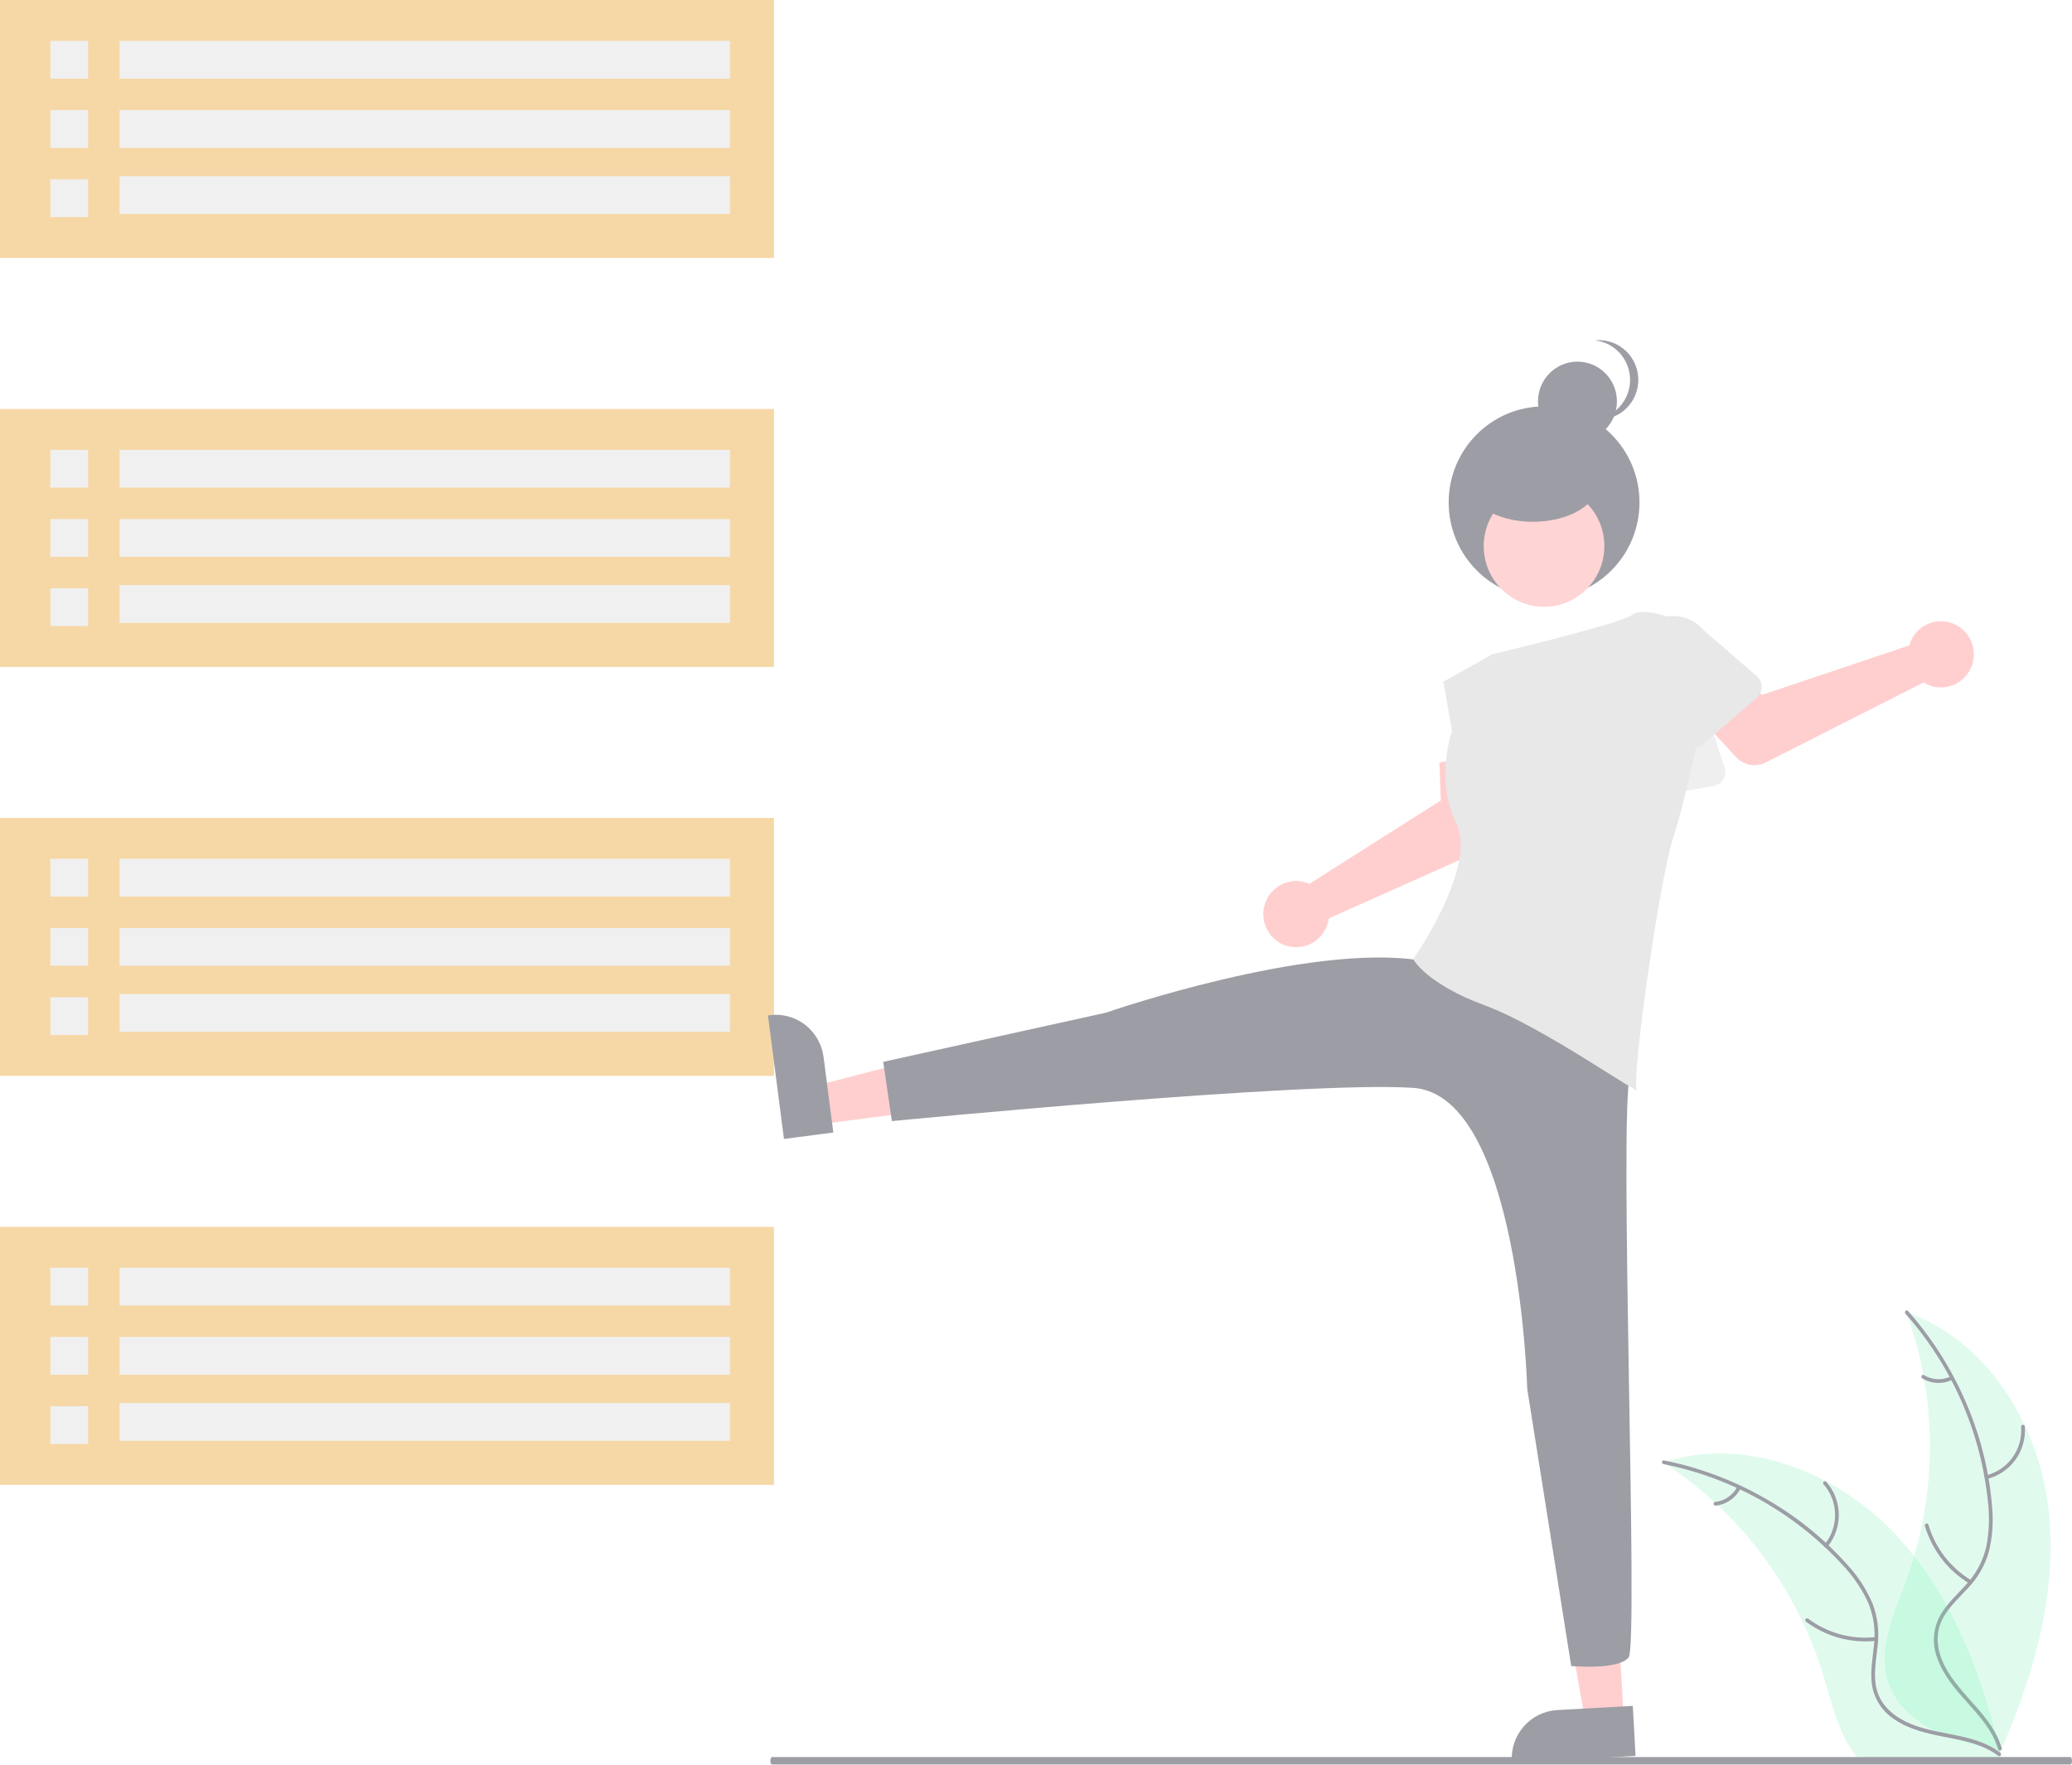 <svg width="270" height="230" viewBox="0 0 270 230" fill="none" xmlns="http://www.w3.org/2000/svg">
<g opacity="0.6">
<path opacity="0.4" d="M266.9 196.348C265.545 185.385 258.795 174.583 248.408 171.015C252.504 182.299 252.503 194.678 248.405 205.962C246.809 210.307 244.584 214.974 246.086 219.354C247.02 222.079 249.305 224.164 251.859 225.468C254.414 226.772 257.249 227.393 260.049 228.002L260.6 228.461C265.044 218.359 268.254 207.311 266.9 196.348Z" fill="#04E474" fill-opacity="0.5"/>
<path d="M248.299 171.223C254.348 178.045 258.108 186.612 259.044 195.708C259.28 197.662 259.208 199.642 258.832 201.574C258.405 203.444 257.488 205.165 256.177 206.558C254.98 207.881 253.604 209.096 252.748 210.689C252.321 211.511 252.073 212.414 252.017 213.34C251.962 214.266 252.102 215.193 252.428 216.06C253.184 218.243 254.674 220.022 256.191 221.71C257.876 223.585 259.655 225.506 260.371 227.992C260.458 228.293 260.917 228.14 260.831 227.839C259.585 223.514 255.414 221.058 253.425 217.162C252.497 215.345 252.107 213.235 252.977 211.316C253.738 209.638 255.156 208.385 256.38 207.055C257.679 205.716 258.632 204.076 259.156 202.28C259.629 200.373 259.776 198.399 259.591 196.443C259.245 192.032 258.211 187.704 256.529 183.616C254.634 178.94 251.959 174.625 248.619 170.857C248.412 170.624 248.093 170.991 248.299 171.223Z" fill="#5B5B69"/>
<path d="M258.916 192.761C260.411 192.396 261.728 191.507 262.632 190.255C263.536 189.002 263.968 187.467 263.852 185.923C263.827 185.611 263.344 185.635 263.369 185.948C263.48 187.385 263.077 188.815 262.233 189.98C261.388 191.144 260.158 191.967 258.764 192.299C258.461 192.371 258.615 192.833 258.916 192.761Z" fill="#5B5B69"/>
<path d="M256.872 205.967C254.172 204.345 252.18 201.758 251.291 198.722C251.203 198.421 250.744 198.574 250.831 198.874C251.762 202.032 253.842 204.72 256.655 206.402C256.923 206.562 257.139 206.127 256.872 205.967Z" fill="#5B5B69"/>
<path d="M254.19 179.402C253.64 179.664 253.035 179.785 252.428 179.754C251.821 179.723 251.231 179.541 250.711 179.224C250.445 179.061 250.229 179.496 250.493 179.659C251.069 180.006 251.721 180.207 252.392 180.243C253.063 180.278 253.732 180.148 254.341 179.864C254.401 179.842 254.45 179.798 254.479 179.741C254.507 179.684 254.513 179.618 254.495 179.556C254.475 179.495 254.431 179.445 254.374 179.416C254.317 179.387 254.25 179.382 254.19 179.402Z" fill="#5B5B69"/>
<path opacity="0.4" d="M216.738 190.596C216.902 190.703 217.065 190.81 217.228 190.921C219.416 192.369 221.483 193.993 223.409 195.778C223.56 195.914 223.711 196.054 223.858 196.193C228.454 200.543 232.206 205.714 234.926 211.443C236.006 213.724 236.913 216.084 237.637 218.503C238.637 221.844 239.458 225.547 241.438 228.28C241.642 228.567 241.862 228.841 242.1 229.101H259.994C260.034 229.081 260.075 229.064 260.116 229.044L260.83 229.077C260.802 228.949 260.769 228.818 260.741 228.69C260.724 228.616 260.704 228.542 260.688 228.469C260.675 228.419 260.663 228.37 260.655 228.325C260.651 228.308 260.647 228.292 260.643 228.28C260.635 228.234 260.622 228.193 260.614 228.152C260.434 227.417 260.249 226.681 260.059 225.945C260.059 225.941 260.059 225.941 260.055 225.937C258.589 220.336 256.646 214.809 253.931 209.754C253.849 209.602 253.768 209.446 253.678 209.294C252.441 207.023 251.023 204.857 249.436 202.818C248.563 201.704 247.635 200.636 246.656 199.616C244.119 196.988 241.187 194.778 237.968 193.066C231.55 189.655 224.12 188.349 217.261 190.432C217.085 190.485 216.914 190.539 216.738 190.596Z" fill="#04E474" fill-opacity="0.5"/>
<path d="M216.782 190.825C225.693 192.607 233.819 197.169 240.007 203.864C241.365 205.281 242.492 206.905 243.347 208.676C244.125 210.428 244.422 212.357 244.208 214.264C244.044 216.046 243.672 217.85 243.941 219.641C244.092 220.556 244.434 221.428 244.944 222.2C245.454 222.973 246.12 223.628 246.899 224.123C248.808 225.408 251.062 225.925 253.283 226.354C255.75 226.83 258.319 227.285 260.378 228.836C260.627 229.024 260.902 228.623 260.653 228.436C257.072 225.738 252.272 226.304 248.354 224.399C246.526 223.51 244.952 222.062 244.5 220.002C244.103 218.202 244.486 216.342 244.668 214.539C244.903 212.682 244.684 210.795 244.028 209.043C243.265 207.234 242.202 205.569 240.884 204.119C237.969 200.807 234.555 197.978 230.767 195.734C226.457 193.148 221.74 191.324 216.819 190.34C216.515 190.279 216.48 190.765 216.782 190.825Z" fill="#5B5B69"/>
<path d="M238.143 201.59C239.118 200.392 239.638 198.885 239.611 197.337C239.584 195.789 239.011 194.301 237.994 193.139C237.788 192.904 237.416 193.216 237.623 193.451C238.572 194.531 239.105 195.917 239.128 197.359C239.15 198.801 238.66 200.203 237.745 201.312C237.547 201.554 237.946 201.83 238.143 201.59Z" fill="#5B5B69"/>
<path d="M244.412 213.372C241.286 213.712 238.147 212.854 235.622 210.969C235.372 210.782 235.097 211.182 235.346 211.369C237.978 213.326 241.246 214.212 244.499 213.851C244.809 213.816 244.721 213.337 244.412 213.372Z" fill="#5B5B69"/>
<path d="M226.376 193.788C226.095 194.331 225.684 194.795 225.18 195.138C224.677 195.481 224.097 195.693 223.492 195.755C223.182 195.785 223.27 196.264 223.579 196.234C224.246 196.162 224.887 195.927 225.444 195.55C226.001 195.172 226.457 194.662 226.774 194.066C226.808 194.012 226.821 193.947 226.81 193.884C226.798 193.821 226.763 193.765 226.712 193.727C226.66 193.691 226.595 193.676 226.532 193.688C226.469 193.7 226.413 193.736 226.376 193.788Z" fill="#5B5B69"/>
<path d="M100.862 0H0V33.621H100.862V0Z" fill="#F0BE6C"/>
<path d="M11.481 5.33H6.561V10.25H11.481V5.33Z" fill="#E6E6E6"/>
<path d="M95.122 5.33H15.58V10.25H95.122V5.33Z" fill="#E6E6E6"/>
<path d="M11.481 14.35H6.561V19.27H11.481V14.35Z" fill="#E6E6E6"/>
<path d="M95.122 14.35H15.58V19.27H95.122V14.35Z" fill="#E6E6E6"/>
<path d="M11.481 23.371H6.561V28.291H11.481V23.371Z" fill="#E6E6E6"/>
<path d="M95.122 22.96H15.58V27.881H95.122V22.96Z" fill="#E6E6E6"/>
<path d="M100.862 53.301H0V86.921H100.862V53.301Z" fill="#F0BE6C"/>
<path d="M11.481 58.631H6.561V63.551H11.481V58.631Z" fill="#E6E6E6"/>
<path d="M95.122 58.631H15.58V63.551H95.122V58.631Z" fill="#E6E6E6"/>
<path d="M11.481 67.651H6.561V72.571H11.481V67.651Z" fill="#E6E6E6"/>
<path d="M95.122 67.651H15.58V72.571H95.122V67.651Z" fill="#E6E6E6"/>
<path d="M11.481 76.671H6.561V81.591H11.481V76.671Z" fill="#E6E6E6"/>
<path d="M95.122 76.261H15.58V81.181H95.122V76.261Z" fill="#E6E6E6"/>
<path d="M100.862 106.602H0V140.223H100.862V106.602Z" fill="#F0BE6C"/>
<path d="M11.481 111.932H6.561V116.852H11.481V111.932Z" fill="#E6E6E6"/>
<path d="M95.122 111.932H15.58V116.852H95.122V111.932Z" fill="#E6E6E6"/>
<path d="M11.481 120.952H6.561V125.872H11.481V120.952Z" fill="#E6E6E6"/>
<path d="M95.122 120.952H15.58V125.872H95.122V120.952Z" fill="#E6E6E6"/>
<path d="M11.481 129.973H6.561V134.893H11.481V129.973Z" fill="#E6E6E6"/>
<path d="M95.122 129.562H15.58V134.483H95.122V129.562Z" fill="#E6E6E6"/>
<path d="M100.862 159.903H0V193.524H100.862V159.903Z" fill="#F0BE6C"/>
<path d="M11.481 165.233H6.561V170.153H11.481V165.233Z" fill="#E6E6E6"/>
<path d="M95.122 165.233H15.58V170.153H95.122V165.233Z" fill="#E6E6E6"/>
<path d="M11.481 174.253H6.561V179.174H11.481V174.253Z" fill="#E6E6E6"/>
<path d="M95.122 174.253H15.58V179.174H95.122V174.253Z" fill="#E6E6E6"/>
<path d="M11.481 183.274H6.561V188.194H11.481V183.274Z" fill="#E6E6E6"/>
<path d="M95.122 182.864H15.58V187.784H95.122V182.864Z" fill="#E6E6E6"/>
<path d="M212.686 103.638C212.482 103.469 212.316 103.258 212.2 103.02C212.084 102.781 212.021 102.52 212.014 102.254L211.786 92.976C211.555 91.636 211.861 90.259 212.637 89.147C213.413 88.034 214.595 87.276 215.925 87.039C217.255 86.803 218.624 87.106 219.732 87.884C220.839 88.662 221.596 89.849 221.835 91.187L224.737 100.029C224.82 100.281 224.848 100.548 224.819 100.812C224.79 101.076 224.704 101.331 224.569 101.559C224.433 101.787 224.25 101.983 224.032 102.133C223.815 102.284 223.567 102.385 223.307 102.431L214.165 104.03C213.905 104.075 213.638 104.064 213.383 103.996C213.128 103.929 212.89 103.806 212.686 103.638Z" fill="#E4E4E4"/>
<path d="M211.58 224.048L206.583 224.325L203.143 205.054L210.519 204.646L211.58 224.048Z" fill="#FF3838" fill-opacity="0.4"/>
<path d="M213.125 228.854L197.011 229.747L197 229.542C196.908 227.867 197.481 226.225 198.593 224.976C199.704 223.726 201.263 222.973 202.926 222.88L212.769 222.335L213.125 228.854Z" fill="#5B5B69"/>
<path d="M106.803 146.541L106.156 141.545L124.993 136.657L125.947 144.03L106.803 146.541Z" fill="#FF3838" fill-opacity="0.4"/>
<path d="M102.158 148.446L100.072 132.338L100.275 132.311C101.927 132.095 103.597 132.547 104.917 133.57C106.237 134.592 107.1 136.101 107.316 137.764L108.589 147.603L102.158 148.446Z" fill="#5B5B69"/>
<path d="M169.983 114.967C170.201 115.026 170.414 115.102 170.621 115.195L187.749 104.327L187.566 99.38L194.948 98.126L196.117 106.852C196.212 107.557 196.077 108.274 195.732 108.895C195.387 109.516 194.852 110.008 194.206 110.297L173.152 119.703C173.039 120.572 172.665 121.385 172.081 122.035C171.498 122.685 170.731 123.14 169.884 123.341C169.037 123.541 168.149 123.478 167.339 123.158C166.529 122.838 165.834 122.278 165.348 121.552C164.862 120.825 164.607 119.967 164.617 119.091C164.628 118.215 164.903 117.363 165.406 116.648C165.909 115.933 166.616 115.39 167.434 115.089C168.251 114.789 169.14 114.746 169.983 114.967Z" fill="#FF3838" fill-opacity="0.4"/>
<path d="M201.207 77.995C208.072 77.995 213.638 72.393 213.638 65.482C213.638 58.571 208.072 52.969 201.207 52.969C194.341 52.969 188.775 58.571 188.775 65.482C188.775 72.393 194.341 77.995 201.207 77.995Z" fill="#5B5B69"/>
<path d="M205.556 57.49C208.397 57.49 210.7 55.172 210.7 52.312C210.7 49.453 208.397 47.135 205.556 47.135C202.715 47.135 200.412 49.453 200.412 52.312C200.412 55.172 202.715 57.49 205.556 57.49Z" fill="#5B5B69"/>
<path d="M212.415 49.508C212.415 48.228 211.944 46.993 211.093 46.042C210.242 45.092 209.071 44.492 207.807 44.358C207.985 44.34 208.164 44.33 208.342 44.33C209.707 44.33 211.015 44.876 211.98 45.847C212.945 46.818 213.486 48.135 213.486 49.508C213.486 50.881 212.945 52.198 211.98 53.169C211.015 54.14 209.707 54.686 208.342 54.686C208.164 54.685 207.985 54.676 207.807 54.658C209.071 54.524 210.242 53.924 211.093 52.973C211.944 52.022 212.415 50.788 212.415 49.508Z" fill="#5B5B69"/>
<path d="M201.202 79.087C205.544 79.087 209.063 75.545 209.063 71.175C209.063 66.805 205.544 63.263 201.202 63.263C196.861 63.263 193.342 66.805 193.342 71.175C193.342 75.545 196.861 79.087 201.202 79.087Z" fill="#FFB8B8"/>
<path d="M214.288 125.773C214.288 125.773 213.913 135.192 212.416 140.09C210.919 144.988 213.539 214.315 212.229 216.01C210.919 217.706 204.743 217.14 204.743 217.14L199.013 181.022C199.013 181.022 198.005 142.728 184.155 141.786C170.306 140.844 116.217 146.119 116.217 146.119L115.094 138.395L144.103 131.99C144.103 131.99 170.68 122.759 185.278 125.208C199.877 127.657 214.288 125.773 214.288 125.773Z" fill="#5B5B69"/>
<path d="M212.602 80.183C214.1 79.053 217.843 80.56 217.843 80.56L221.96 92.805C221.96 92.805 219.902 103.355 218.03 109.195C216.158 115.035 212.553 140.852 213.302 141.983C214.05 143.113 201.186 133.874 193.512 131.048C185.839 128.222 184.154 125.02 184.154 125.02C184.154 125.02 192.576 112.963 189.769 107.311C186.962 101.66 189.208 95.254 189.208 95.254L188.085 88.849L194.448 85.27C194.448 85.27 211.105 81.314 212.602 80.183Z" fill="#D9D9D9"/>
<path d="M199.759 68.007C204.494 68.007 208.332 65.689 208.332 62.829C208.332 59.969 204.494 57.651 199.759 57.651C195.024 57.651 191.186 59.969 191.186 62.829C191.186 65.689 195.024 68.007 199.759 68.007Z" fill="#5B5B69"/>
<path d="M249.029 83.478C248.936 83.686 248.86 83.9 248.8 84.119L229.594 90.569L225.907 87.291L220.266 92.245L226.231 98.686C226.713 99.206 227.35 99.555 228.046 99.68C228.741 99.805 229.459 99.7 230.09 99.38L250.661 88.947C251.4 89.409 252.262 89.634 253.131 89.591C254 89.549 254.836 89.241 255.527 88.708C256.218 88.176 256.732 87.444 257 86.611C257.267 85.777 257.277 84.881 257.027 84.042C256.776 83.203 256.278 82.461 255.598 81.914C254.919 81.367 254.09 81.041 253.222 80.98C252.353 80.919 251.487 81.125 250.738 81.571C249.99 82.017 249.394 82.683 249.029 83.478Z" fill="#FF3838" fill-opacity="0.4"/>
<path d="M228.921 90.924L221.899 97.029C221.699 97.203 221.464 97.331 221.211 97.405C220.957 97.48 220.691 97.498 220.43 97.459C220.169 97.42 219.919 97.325 219.697 97.18C219.476 97.036 219.288 96.845 219.147 96.62L214.191 88.758C213.314 87.724 212.88 86.382 212.984 85.026C213.088 83.67 213.722 82.412 214.747 81.526C215.772 80.64 217.104 80.2 218.451 80.301C219.798 80.402 221.051 81.037 221.933 82.067L228.92 88.124C229.12 88.297 229.28 88.512 229.39 88.754C229.5 88.996 229.557 89.258 229.557 89.524C229.557 89.79 229.501 90.052 229.391 90.294C229.281 90.535 229.121 90.751 228.921 90.924Z" fill="#D9D9D9"/>
<path d="M269.778 230H100.611C100.552 229.999 100.495 229.946 100.454 229.853C100.412 229.759 100.389 229.632 100.389 229.5C100.389 229.367 100.412 229.24 100.454 229.146C100.495 229.053 100.552 229 100.611 229H269.778C269.837 229 269.894 229.052 269.936 229.146C269.977 229.24 270.001 229.367 270.001 229.5C270.001 229.632 269.977 229.759 269.936 229.853C269.894 229.947 269.837 230 269.778 230Z" fill="#5B5B69"/>
</g>
</svg>

